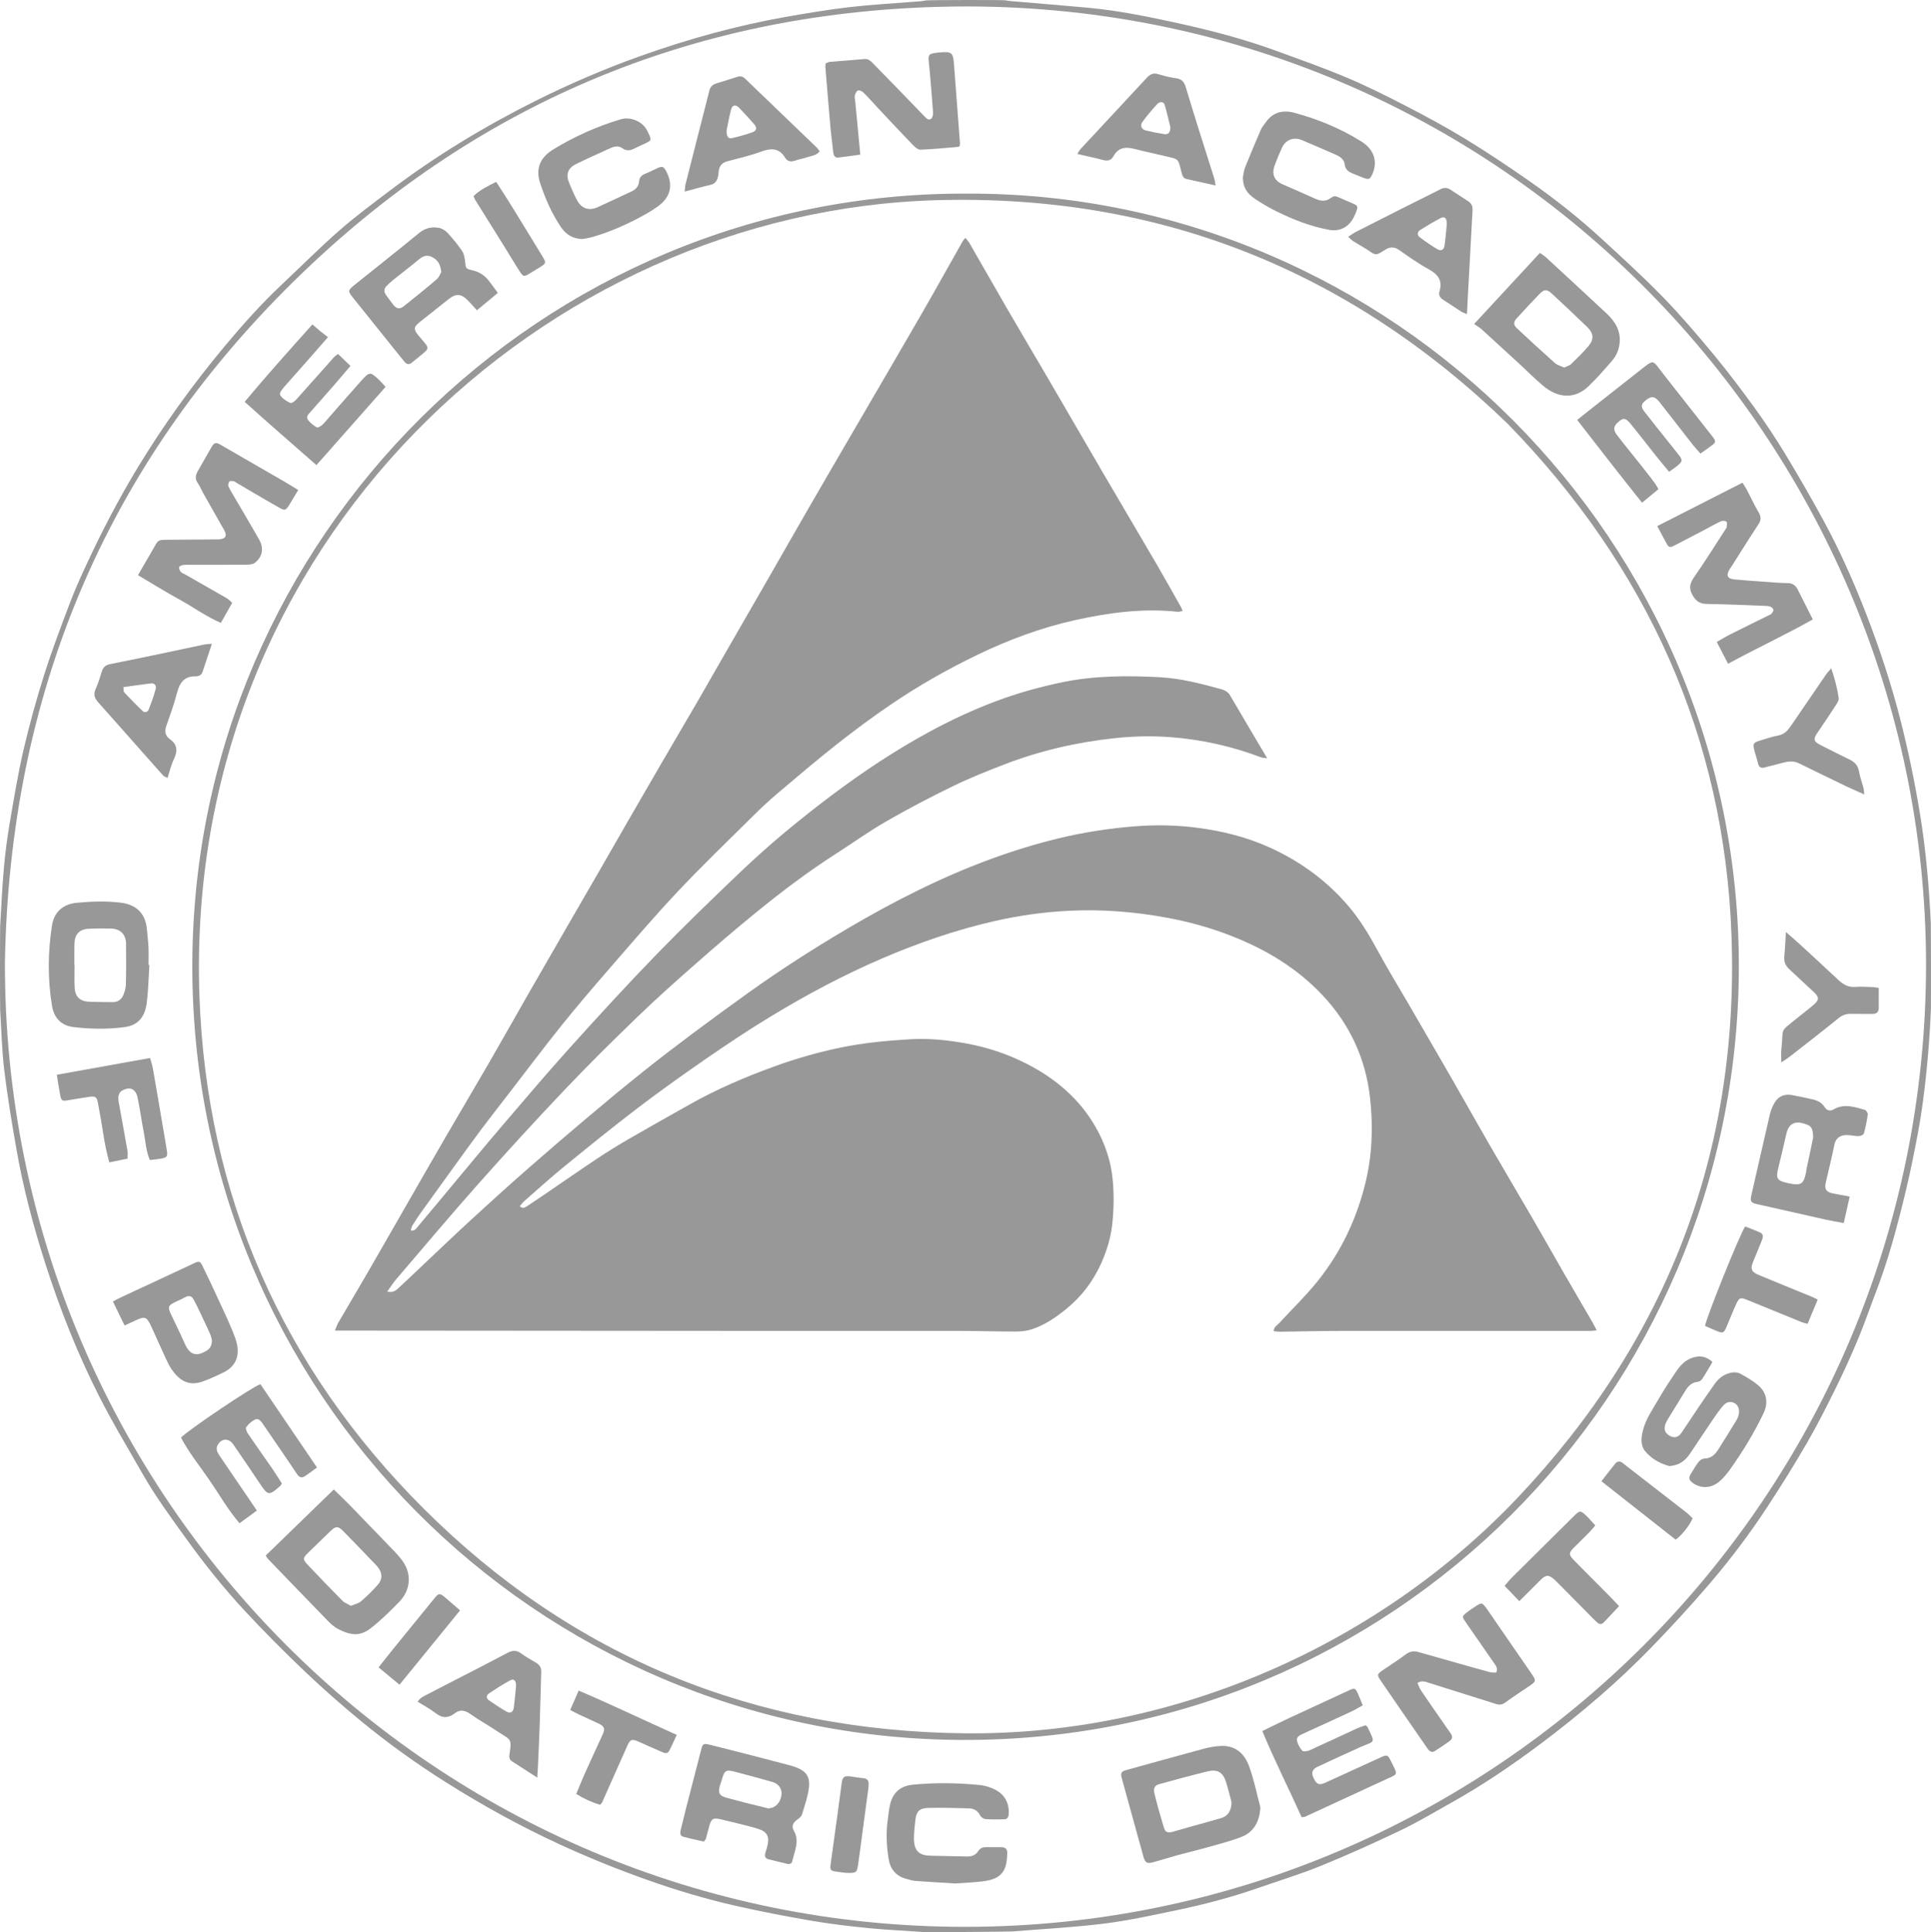 <?xml version="1.0" encoding="utf-8"?>
<!-- Generator: Adobe Illustrator 16.0.4, SVG Export Plug-In . SVG Version: 6.00 Build 0)  -->
<!DOCTYPE svg PUBLIC "-//W3C//DTD SVG 1.1//EN" "http://www.w3.org/Graphics/SVG/1.1/DTD/svg11.dtd">
<svg version="1.1" id="Layer_1" xmlns="http://www.w3.org/2000/svg" xmlns:xlink="http://www.w3.org/1999/xlink" x="0px" y="0px"
	 width="2391.932px" height="2393.122px" viewBox="0 0 2391.932 2393.122" enable-background="new 0 0 2391.932 2393.122"
	 xml:space="preserve">
<g fill="#989898">
	<path fill-rule="evenodd" clip-rule="evenodd" d="M2391.88,1248.695c-1.627,39.966-5.043,79.8-10.43,119.404
		c-3.271,24.057-8.008,47.945-12.896,71.742c-4.486,21.832-9.706,43.531-15.236,65.127c-8.263,32.26-17.637,64.201-29.576,95.339
		c-7.383,19.256-14.068,38.796-22.007,57.816c-8.458,20.263-17.524,40.311-27.233,60.002
		c-11.481,23.281-23.178,46.521-36.165,68.978c-15.491,26.788-31.954,53.053-48.896,78.953
		c-21.885,33.458-45.994,65.397-71.984,95.737c-23.163,27.04-47.298,53.315-72.111,78.852c-20.4,20.994-41.787,41.148-63.906,60.324
		c-23.869,20.692-48.568,40.523-73.86,59.454c-35.467,26.546-72.2,51.334-110.95,72.954c-20.346,11.352-40.371,23.417-61.359,33.446
		c-32.423,15.491-65.207,30.348-98.483,43.888c-26.168,10.649-53.309,18.91-80.021,28.22
		c-32.417,11.297-65.598,19.903-99.142,26.938c-29.967,6.285-59.991,12.896-90.325,16.668c-37.637,4.678-75.619,6.582-113.453,9.68
		c-4.23,0.347-105.728,1.035-107.756,0.884c-23.227-1.738-46.526-2.682-69.694-4.966c-23.83-2.35-47.671-5.16-71.264-9.191
		c-31.158-5.323-62.23-11.361-93.063-18.317c-37.35-8.427-74.04-19.394-110.151-32.199c-37.051-13.137-73.435-27.844-109.166-44.312
		c-48.461-22.336-95.025-48.064-140.102-76.486c-36.914-23.275-72.372-48.737-106.054-76.469
		c-23.596-19.427-46.609-39.664-68.746-60.734c-25.537-24.309-50.484-49.318-74.476-75.148
		c-26.508-28.539-50.825-59.015-73.567-90.69c-18.233-25.396-36.833-50.562-52.362-77.761
		c-18.475-32.355-37.806-64.295-54.649-97.489c-26.839-52.894-48.57-107.992-66.71-164.535
		c-15.18-47.312-27.754-95.234-36.216-144.174c-5.499-31.798-10.804-63.671-14.65-95.696c-2.935-24.428-3.468-49.145-5.006-73.737
		c-0.295-4.724-0.267-99.86-0.01-104.248c1.398-23.929,2.476-47.891,4.592-71.759c1.645-18.551,4.055-37.085,7.184-55.446
		c5.197-30.495,10.216-61.084,17.216-91.189c7.304-31.417,15.965-62.593,25.688-93.351c9.418-29.798,20.64-59.044,31.664-88.31
		c5.743-15.246,12.435-30.163,19.279-44.96c19.573-42.314,40.965-83.694,65.194-123.554c31.862-52.417,67.658-102.018,106.93-149.14
		c22.181-26.615,45.207-52.416,70.442-76.197c23.97-22.588,47.261-45.944,72.009-67.641c19.987-17.522,41.472-33.378,62.689-49.446
		c56.688-42.927,117.284-79.57,180.868-111.314c41.728-20.831,84.511-39.211,128.437-54.92
		c59.362-21.229,119.931-38.035,182.034-48.995c25.885-4.568,51.862-8.864,77.957-11.902c26.756-3.114,53.708-4.523,80.572-6.717
		c4.646-0.38,9.374-0.528,13.877-1.584c2.583-0.606,95.95-0.722,98.613-0.145c4.852,1.052,9.898,1.238,14.875,1.668
		c28.846,2.489,57.705,4.822,86.539,7.438c38.871,3.529,77.028,11.458,115.043,19.851c39.992,8.829,79.606,19.286,118.138,33.342
		c29.386,10.722,58.93,21.139,87.748,33.25c24.81,10.424,48.985,22.486,72.905,34.86c25.107,12.987,50.075,26.39,74.192,41.104
		c26.947,16.442,53.242,34.032,79.146,52.089c31.689,22.089,61.995,46.077,90.44,72.245c25.709,23.65,51.6,47.195,75.923,72.231
		c21.993,22.638,42.539,46.765,62.678,71.099c17.814,21.523,34.676,43.888,51.048,66.538c13.245,18.322,25.767,37.241,37.479,56.58
		c16.199,26.752,31.846,53.869,46.807,81.331c20.384,37.42,37.707,76.351,53.126,116.044
		c17.004,43.776,31.621,88.354,43.144,133.964c9.716,38.462,17.667,77.203,24,116.365c7.139,44.137,10.874,88.529,13.049,133.117
		C2391.901,1147.043,2391.998,1245.793,2391.88,1248.695z M2385.81,1194.834c-0.402-650.6-535.53-1203.783-1220.291-1186.44
		C854.719,16.266,585.56,130.508,363.882,348.419C128.878,579.43,11.942,862.839,6.101,1192.191
		C4.939,1854.312,540.666,2387.074,1196.312,2386.5C1850.031,2385.927,2385.231,1854.863,2385.81,1194.834z"/>
	<path fill-rule="evenodd" clip-rule="evenodd" d="M1198.573,239.802c525.476-1.44,958.106,429.796,955.324,961.897
		c-2.748,525.955-428.793,955.95-963.36,953.308c-527.061-2.604-955.2-430.598-952.298-963.457
		C241.105,665.394,670.588,237.197,1198.573,239.802z M1196.191,2146.811c263.052,2.436,514.163-112.823,683.801-291.899
		c184.401-194.661,274.166-427.014,264.88-694.681c-8.58-247.336-105.065-458.578-277.445-635.556
		c-197.163-190.653-432.461-284.455-707.038-276.737c-485.945,13.658-933.038,424.867-913.341,985.726
		c8.673,246.986,102.675,460.053,277.292,634.413C709.177,2052.639,934.826,2144.274,1196.191,2146.811z"/>
	<path fill-rule="evenodd" clip-rule="evenodd" d="M287.591,746.653c-4.702,8.349-9.046,16.062-13.986,24.833
		c-18.57-7.979-34.365-19.702-51.432-29.017c-17.111-9.338-33.665-19.7-51.256-30.08c7.983-13.779,15.435-26.599,22.84-39.446
		c2.384-4.135,6.217-4.334,10.378-4.354c20.642-0.098,41.284-0.331,61.927-0.513c1.665-0.015,3.336,0.099,4.994-0.013
		c8.563-0.573,10.676-4.335,6.519-11.684c-8.51-15.042-17.095-30.042-25.583-45.096c-2.448-4.339-4.254-9.103-7.109-13.136
		c-3.738-5.281-2.526-10.001,0.25-14.891c5.58-9.826,11.142-19.663,16.835-29.423c3.407-5.841,5.539-6.265,11.141-3.025
		c26.5,15.323,53.037,30.583,79.531,45.916c5.408,3.13,10.691,6.481,16.718,10.149c-4.078,6.821-7.633,13.131-11.544,19.211
		c-3.844,5.976-5.195,6.42-11.299,3.032c-11.06-6.138-21.938-12.604-32.867-18.978c-7.186-4.192-14.326-8.463-21.485-12.697
		c-0.859-0.508-1.688-1.365-2.586-1.444c-1.868-0.165-4.719-0.633-5.445,0.327c-1.16,1.531-1.866,4.577-1.098,6.188
		c2.712,5.688,6.104,11.054,9.288,16.514c9.556,16.385,19.283,32.671,28.654,49.161c6.12,10.771,4.25,21.481-5.334,28.895
		c-2.542,1.966-6.83,2.279-10.325,2.309c-22.644,0.197-45.289,0.096-67.934,0.118c-3.661,0.003-7.36-0.15-10.966,0.332
		c-1.729,0.232-4.562,1.691-4.636,2.751c-0.135,1.938,0.973,4.406,2.374,5.884c1.517,1.601,3.98,2.287,5.996,3.435
		c17.046,9.71,34.107,19.395,51.094,29.208C283.2,742.249,284.729,744.121,287.591,746.653z"/>
	<path fill-rule="evenodd" clip-rule="evenodd" d="M2052.86,651.591c35.914-18.289,70.22-35.758,105.549-53.75
		c2.111,3.404,3.95,6,5.414,8.792c4.943,9.428,9.396,19.133,14.751,28.316c3.128,5.365,2.95,9.402-0.464,14.573
		c-11.551,17.5-22.618,35.319-33.879,53.011c-0.535,0.841-1.217,1.594-1.725,2.451c-4.667,7.882-2.871,11.829,6.154,12.695
		c11.268,1.081,22.567,1.851,33.859,2.647c10.631,0.75,21.268,1.766,31.91,1.876c6.328,0.066,9.902,2.967,12.488,8.099
		c5.976,11.857,11.954,23.714,18.598,36.89c-34.166,19.293-69.614,35.616-104.944,54.915c-4.796-9.244-9.151-17.636-14.023-27.023
		c6.021-3.386,11.314-6.64,16.845-9.424c15.756-7.934,31.609-15.673,47.42-23.501c1.188-0.587,2.653-1.009,3.418-1.965
		c1.176-1.47,2.722-3.462,2.497-4.996c-0.218-1.484-2.264-3.204-3.892-3.851c-2.09-0.831-4.557-0.864-6.872-0.95
		c-23.962-0.886-47.921-2.006-71.892-2.397c-8.307-0.136-12.899-3.054-17.25-10.394c-5.413-9.131-3.58-15.285,2.021-23.299
		c13.521-19.349,25.969-39.445,38.852-59.24c0.363-0.559,1.025-1.094,1.059-1.667c0.141-2.474,1.08-5.902-0.148-7.179
		c-1.26-1.311-5.116-1.416-7.116-0.49c-7.22,3.345-14.111,7.391-21.171,11.087c-12.095,6.333-24.227,12.592-36.331,18.904
		c-3.118,1.625-6.4,3.122-8.67-0.879C2061.266,667.695,2057.536,660.365,2052.86,651.591z"/>
	<path fill-rule="evenodd" clip-rule="evenodd" d="M1826.051,401.239c28.454-30.752,54.758-59.179,81.444-88.02
		c3.116,2.252,5.377,3.561,7.25,5.288c25.176,23.213,50.394,46.384,75.392,69.79c10.844,10.153,18.059,21.885,15.931,37.917
		c-1.064,8.015-4.206,14.795-9.161,20.562c-9.31,10.835-18.836,21.561-29.081,31.5c-16.461,15.967-37.382,15.642-56.596-0.669
		c-10.389-8.818-20.018-18.532-30.051-27.774c-15.174-13.976-30.363-27.934-45.642-41.795
		C1833.09,405.817,1830.147,404.146,1826.051,401.239z M1937.548,455.215c3.189-1.514,6.37-2.192,8.352-4.11
		c7.607-7.364,15.326-14.717,22.057-22.856c6.714-8.12,6.019-15.521-1.698-23.041c-14.528-14.157-29.367-27.999-44.259-41.775
		c-5.708-5.282-9.156-5.283-14.594,0.267c-9.773,9.973-19.255,20.241-28.641,30.585c-4.153,4.578-4.189,8.117,0.17,12.2
		c15.527,14.544,31.162,28.982,47.078,43.099C1929.049,452.276,1933.545,453.322,1937.548,455.215z"/>
	<path fill-rule="evenodd" clip-rule="evenodd" d="M329.122,1926.652c27.883-27.064,55.655-54.021,84.318-81.841
		c6.9,6.724,13.151,12.549,19.103,18.666c18.556,19.065,37.024,38.219,55.465,57.396c3.219,3.35,6.309,6.854,9.176,10.509
		c13.432,17.123,11.806,37.662-2.615,52.544c-11.089,11.443-22.535,22.75-35.058,32.535c-12.744,9.959-24.085,9.886-41.031,0.983
		c-4.61-2.422-8.718-6.158-12.397-9.935c-24.834-25.479-49.496-51.126-74.183-76.747
		C331.017,1929.848,330.444,1928.634,329.122,1926.652z M434.702,1988.953c4.761-2.065,9.345-2.961,12.422-5.609
		c7.295-6.277,14.247-13.055,20.638-20.251c6.371-7.172,6.01-15.246-0.135-22.607c-2.765-3.314-5.911-6.312-8.914-9.425
		c-11.314-11.729-22.522-23.562-34.007-35.121c-5.953-5.991-8.973-5.768-15.094,0.131c-9.344,9.006-18.681,18.019-27.945,27.105
		c-6.603,6.476-6.816,8.263-0.709,14.714c14.167,14.962,28.413,29.854,42.932,44.472
		C426.741,1985.231,430.967,1986.734,434.702,1988.953z"/>
	<path fill-rule="evenodd" clip-rule="evenodd" d="M1561.178,2240.061c-1.303,15.984-7.866,28.857-22.943,34.853
		c-13.22,5.257-27.167,8.744-40.899,12.636c-12.762,3.619-25.697,6.621-38.496,10.117c-10.262,2.805-20.383,6.125-30.658,8.877
		c-7.611,2.039-9.766,0.461-11.979-7.559c-8.848-32.046-17.706-64.089-26.545-96.137c-1.946-7.057-0.925-8.77,6.068-10.697
		c32.046-8.836,64.054-17.814,96.158-26.434c6.685-1.795,13.692-2.947,20.601-3.238c16.27-0.684,28.316,7.666,34.703,24.926
		c5.967,16.123,9.309,33.218,13.768,49.896C1561.208,2238.246,1561.122,2239.283,1561.178,2240.061z M1525.507,2232.014
		c-1.774-6.53-4.002-15.916-6.898-25.09c-3.757-11.896-10.59-15.956-22.852-12.957c-20.044,4.903-39.957,10.355-59.867,15.785
		c-5.516,1.506-7.505,5.01-5.833,11.808c3.413,13.888,7.262,27.683,11.433,41.362c2.011,6.594,4.644,7.602,11.429,5.777
		c7.706-2.072,15.335-4.434,23.019-6.596c12.171-3.424,24.414-6.607,36.523-10.24
		C1520.821,2249.355,1525.394,2243.033,1525.507,2232.014z"/>
	<path fill-rule="evenodd" clip-rule="evenodd" d="M1853.34,2071.65c2.482-5.642-0.421-8.651-2.682-11.9
		c-11.597-16.672-23.186-33.35-34.726-50.061c-5.287-7.655-5.247-7.79,2.18-13.398c2.922-2.206,5.907-4.343,8.984-6.325
		c8.306-5.351,8.799-5.348,14.412,2.369c4.896,6.73,9.45,13.708,14.176,20.562c13.784,19.99,27.596,39.96,41.361,59.962
		c6.097,8.858,5.857,9.671-2.979,15.604c-9.942,6.675-19.948,13.272-29.634,20.307c-3.693,2.684-7.044,3.058-11.158,1.751
		c-27.605-8.755-55.233-17.438-82.868-26.097c-4.355-1.365-8.736-3.573-14.58,0.008c1.388,3.045,2.403,6.416,4.284,9.204
		c8.561,12.694,17.364,25.225,26.084,37.811c3.594,5.187,7.126,10.418,10.821,15.531c2.702,3.74,2.074,6.972-1.442,9.49
		c-5.936,4.253-11.959,8.402-18.147,12.276c-4.022,2.518-6.918,0.143-9.2-3.156c-11.168-16.146-22.33-32.296-33.476-48.457
		c-7.939-11.514-15.901-23.012-23.755-34.582c-5.747-8.467-5.563-8.901,3.035-14.713c9.103-6.151,18.356-12.108,27.145-18.685
		c5.04-3.771,9.958-4.718,15.851-3.013c16.29,4.713,32.626,9.27,48.948,13.871c13.096,3.692,26.174,7.449,39.317,10.969
		C1847.954,2071.691,1850.87,2071.467,1853.34,2071.65z"/>
	<path fill-rule="evenodd" clip-rule="evenodd" d="M185.023,1195.204c-1.006,15.604-1.259,31.302-3.212,46.785
		c-2.375,18.832-11.826,28.126-27.832,30.196c-20.913,2.708-41.76,2.409-62.701-0.049c-16.857-1.978-24.664-12.831-26.898-26.512
		c-5.407-33.107-5.153-66.373,0.041-99.487c2.598-16.564,13.719-26.398,30.567-27.968c18.25-1.699,36.566-2.401,54.817-0.118
		c16.413,2.054,30.382,10.935,32.211,33.256c0.598,7.296,1.584,14.57,1.917,21.877c0.333,7.31,0.073,14.647,0.073,21.973
		C184.346,1195.173,184.684,1195.188,185.023,1195.204z M92.129,1195.433c0.08-0.001,0.16-0.001,0.239-0.001
		c0,9.312-0.366,18.641,0.095,27.929c0.55,11.084,6.666,16.907,17.763,17.359c9.626,0.393,19.271,0.329,28.907,0.496
		c5.896,0.102,10.632-2.554,13.055-7.575c2.099-4.347,3.592-9.414,3.725-14.207c0.47-16.947,0.414-33.916,0.215-50.872
		c-0.129-11.027-6.997-18.064-17.977-18.444c-9.297-0.322-18.631-0.257-27.925,0.157c-11.997,0.534-17.846,6.909-18.067,19.219
		C92.004,1178.138,92.129,1186.786,92.129,1195.433z"/>
	<path fill-rule="evenodd" clip-rule="evenodd" d="M1065.647,191.502c-10.062,1.373-18.522,2.701-27.025,3.619
		c-4.777,0.517-6.1-2.72-6.52-6.899c-1.03-10.261-2.522-20.479-3.438-30.749c-2.213-24.847-4.213-49.712-6.26-74.574
		c-0.105-1.282,0.167-2.595,0.299-4.378c1.866-0.673,3.61-1.732,5.433-1.89c14.248-1.239,28.521-2.182,42.762-3.499
		c4.262-0.394,6.9,1.727,9.508,4.389c9.548,9.749,19.121,19.473,28.627,29.261c12.044,12.401,24.031,24.858,36.047,37.287
		c2.344,2.424,5.112,5.534,8.39,2.947c1.763-1.392,2.451-5.192,2.277-7.816c-1.072-16.244-2.506-32.465-3.869-48.688
		c-0.418-4.972-1.073-9.923-1.481-14.896c-0.625-7.612,0.227-8.723,7.508-9.961c2.292-0.391,4.622-0.586,6.942-0.785
		c13.858-1.188,15.787,0.5,16.801,14.013c2.465,32.828,5.015,65.649,7.485,98.476c0.096,1.265-0.287,2.565-0.388,3.369
		c-0.631,0.676-0.838,1.104-1.078,1.124c-15.842,1.309-31.673,2.971-47.543,3.537c-3.18,0.114-7.041-3.446-9.685-6.184
		c-14.559-15.084-28.854-30.423-43.204-45.708c-5.918-6.304-11.592-12.849-17.726-18.932c-1.613-1.6-4.974-3.097-6.723-2.451
		c-1.853,0.686-3.373,3.842-3.877,6.172c-0.536,2.472,0.275,5.241,0.525,7.878C1061.443,147.3,1063.455,168.44,1065.647,191.502z"/>
	<path fill-rule="evenodd" clip-rule="evenodd" d="M616.648,362.796c-9.064,7.521-17.153,14.233-25.897,21.488
		c-4.217-4.614-7.63-8.601-11.312-12.322c-8.182-8.268-14.546-8.687-23.538-1.613c-12.036,9.468-24.032,18.989-35.997,28.548
		c-7.572,6.051-7.851,8.757-1.751,16.371c2.706,3.376,5.724,6.506,8.373,9.925c4.06,5.239,4.094,6.789-0.541,10.913
		c-5.213,4.638-10.814,8.84-16.206,13.281c-3.39,2.792-6.223,1.585-8.638-1.267c-3.871-4.57-7.598-9.262-11.348-13.932
		c-17.499-21.794-34.986-43.598-52.478-65.397c-6.642-8.278-6.502-9.212,1.794-15.855c26.763-21.433,53.622-42.75,80.171-64.446
		c7.359-6.014,15.473-7.883,24.229-6.331c3.899,0.691,8.095,3.293,10.829,6.253c6.535,7.076,12.751,14.563,18.137,22.532
		c2.426,3.587,3.104,8.66,3.622,13.168c0.974,8.472,0.819,8.787,8.87,10.598c8.479,1.907,15.352,6.267,20.63,13.1
		C609.021,352.239,612.251,356.817,616.648,362.796z M546.581,337.112c-0.78-9.958-4.653-15.326-11.39-18.762
		c-6.212-3.167-11.197-1.294-16.314,2.984c-10.417,8.706-21.272,16.887-31.871,25.379c-2.84,2.276-5.503,4.798-8.074,7.379
		c-3.62,3.633-3.613,7.544-0.537,11.595c3.004,3.955,5.798,8.073,8.896,11.95c3.946,4.938,7.946,5.599,12.875,1.665
		c13.737-10.966,27.451-21.976,40.803-33.401C543.943,343.355,545.397,339.037,546.581,337.112z"/>
	<path fill-rule="evenodd" clip-rule="evenodd" d="M871.939,2280.892c-8.314-1.919-17.039-3.675-25.603-6.019
		c-4.072-1.113-4.039-4.771-3.174-8.284c2.146-8.729,4.218-17.477,6.453-26.183c6.292-24.502,12.685-48.979,18.959-73.484
		c1.801-7.035,2.637-7.921,10.635-5.951c21.964,5.412,43.849,11.14,65.757,16.774c10.639,2.737,21.265,5.529,31.886,8.336
		c2.574,0.68,5.142,1.418,7.65,2.303c13.831,4.88,19.238,11.683,17.422,26.212c-1.385,11.098-5.222,21.935-8.532,32.715
		c-0.781,2.543-3.522,4.843-5.899,6.465c-5.239,3.579-7.261,8.199-4.146,13.677c7.453,13.108,0.713,25.245-1.952,37.666
		c-0.68,3.172-3.157,4.063-6.195,3.339c-7.753-1.85-15.531-3.609-23.237-5.641c-3.875-1.021-5.208-3.663-3.966-7.674
		c1.279-4.128,2.577-8.299,3.275-12.548c1.327-8.086-1.765-13.613-9.531-16.49c-5.915-2.191-12.084-3.741-18.21-5.302
		c-10.302-2.627-20.652-5.066-30.994-7.529c-9.263-2.206-11.539-0.741-14.065,8.846c-1.355,5.144-2.687,10.294-4.149,15.408
		C874.072,2278.41,873.222,2279.121,871.939,2280.892z M951.894,2239.85c1.463-0.281,2.784-0.453,4.059-0.795
		c6.829-1.831,11.936-9.262,12.19-17.67c0.184-6.096-3.814-12.091-10.646-14.092c-15.332-4.491-30.804-8.506-46.237-12.643
		c-12.27-3.287-13.8-2.309-17.372,10.424c-0.718,2.559-1.787,5.024-2.445,7.598c-2.094,8.173-0.044,11.617,8.292,13.885
		c8.354,2.274,16.727,4.48,25.118,6.613C933.877,2235.466,942.933,2237.643,951.894,2239.85z"/>
	<path fill-rule="evenodd" clip-rule="evenodd" d="M2291.222,1482.061c-2.62,11.658-4.854,21.594-7.367,32.772
		c-7.762-1.47-15.135-2.659-22.414-4.28c-28.221-6.288-56.4-12.766-84.621-19.056c-8.176-1.823-9.186-3.449-7.308-11.608
		c7.68-33.36,15.141-66.771,22.931-100.104c1.109-4.744,3.096-9.449,5.529-13.683c4.849-8.435,12.502-11.598,22.054-9.749
		c8.158,1.577,16.292,3.286,24.405,5.084c6.31,1.397,12.017,3.839,15.652,9.699c2.766,4.459,7.024,5.371,11.244,2.903
		c13.047-7.633,25.847-2.868,38.589,0.518c1.701,0.451,3.924,4.018,3.677,5.839c-1.067,7.875-2.662,15.723-4.8,23.373
		c-0.455,1.629-3.957,3.327-6.094,3.377c-4.611,0.108-9.238-1.077-13.878-1.292c-9.093-0.423-14.882,3.461-16.612,12.119
		c-3.188,15.953-7.302,31.72-10.808,47.613c-1.611,7.305,1.166,10.979,8.908,12.526
		C2276.755,1479.401,2283.226,1480.558,2291.222,1482.061z M2245.995,1408.541c-0.318-7.087-1.014-12.699-6.019-14.909
		c-10.858-4.797-22.842-6.268-26.882,9.357c-0.665,2.576-1.219,5.183-1.829,7.774c-2.746,11.653-5.312,23.354-8.286,34.947
		c-3.595,14.009-2.033,16.724,12.327,19.773c15.969,3.391,19.045,1.325,22.097-14.854c0.186-0.979,0.164-1.998,0.371-2.972
		c1.582-7.474,3.221-14.936,4.796-22.411C2243.87,1419.074,2245.106,1412.888,2245.995,1408.541z"/>
	<path fill-rule="evenodd" clip-rule="evenodd" d="M2121.23,1686.908c-4.449,7.469-8.339,14.403-12.694,21.033
		c-1.136,1.728-3.645,3.394-5.65,3.562c-7.632,0.64-11.843,5.518-15.451,11.331c-7.021,11.309-13.992,22.649-20.916,34.018
		c-1.379,2.268-2.739,4.621-3.608,7.108c-2.246,6.436-0.336,11.247,5.365,14.369c5.724,3.134,10.539,2.113,14.613-3.801
		c7.36-10.685,14.347-21.625,21.624-32.368c6.345-9.367,12.855-18.622,19.331-27.9c3.892-5.578,8.744-10.027,15.186-12.538
		c5.828-2.271,11.956-3.029,17.441,0.04c7.517,4.207,15.131,8.609,21.628,14.183c10.542,9.043,12.449,21.771,6.375,34.48
		c-11.947,25.003-26.387,48.536-42.526,71.019c-3.472,4.834-7.511,9.434-11.99,13.336c-10.388,9.051-23.898,9.172-33.854,1.366
		c-4.016-3.146-4.444-6.264-1.903-10.278c3.206-5.067,6.112-10.366,9.759-15.095c1.607-2.084,4.696-4.191,7.156-4.244
		c8.484-0.18,13.407-4.957,17.469-11.495c7.553-12.156,15.258-24.218,22.67-36.458c1.496-2.472,2.449-5.502,2.811-8.381
		c0.74-5.895-1.745-10.545-6.064-12.647c-4.375-2.13-9.342-1.32-13.472,3.412c-4.577,5.247-8.582,11.027-12.511,16.798
		c-9.551,14.029-18.873,28.213-28.363,42.284c-5.193,7.7-11.701,13.669-21.346,15.139c-1.639,0.249-3.434,0.91-4.921,0.509
		c-11.515-3.111-21.789-9.115-29.298-18.001c-6.338-7.502-5.272-17.361-2.79-26.794c3.637-13.813,11.851-25.28,18.773-37.351
		c7.111-12.398,15.025-24.368,23.112-36.165c5.745-8.382,13.171-15.023,23.752-16.908
		C2108.264,1679.166,2114.675,1680.911,2121.23,1686.908z"/>
	<path fill-rule="evenodd" clip-rule="evenodd" d="M1539.516,220.085c0.873-4.211,1.152-8.66,2.724-12.591
		c6.294-15.744,12.877-31.375,19.625-46.93c1.43-3.295,3.957-6.125,6.062-9.11c8.873-12.585,21.207-15.572,35.322-11.78
		c29.406,7.901,57.341,19.465,83.201,35.643c15.62,9.772,20.438,24.944,13.503,40.349c-2.848,6.327-4.269,7.053-10.711,4.719
		c-4.693-1.7-9.231-3.82-13.886-5.632c-5.277-2.055-8.954-4.919-9.713-11.312c-0.729-6.143-5.75-9.527-11.097-11.867
		c-14.027-6.141-28.087-12.213-42.196-18.162c-9.694-4.087-19.804-0.269-24.274,9.354c-3.361,7.233-6.422,14.632-9.158,22.123
		c-4.007,10.963-0.508,18.85,10.026,23.5c13.395,5.912,26.896,11.59,40.191,17.719c6.957,3.206,13.396,3.754,19.662-1.185
		c2.611-2.058,5.178-2.4,8.315-0.953c6.344,2.927,12.889,5.419,19.252,8.307c5.4,2.45,5.909,3.828,3.834,9.311
		c-1.059,2.797-2.267,5.562-3.67,8.202c-6.125,11.514-17.021,17.271-29.914,14.928c-23.107-4.2-44.812-12.737-65.757-23.101
		c-9.215-4.559-18.156-9.837-26.68-15.589C1543.602,238.888,1539.884,231.225,1539.516,220.085z"/>
	<path fill-rule="evenodd" clip-rule="evenodd" d="M721.68,296.02c-11.873-0.056-20.573-5.428-26.975-14.924
		c-11.253-16.689-19.25-35.012-25.53-53.986c-5.536-16.725-1.778-31.156,16.437-42.232c26.331-16.011,54.107-28.436,83.6-37.202
		c10.582-3.145,24.37,1.672,30.689,11.239c1.824,2.76,3.3,5.796,4.588,8.853c2.27,5.39,1.782,6.455-3.806,9.166
		c-4.791,2.323-9.717,4.372-14.459,6.786c-5.309,2.703-10.076,3.861-15.585-0.295c-4.254-3.21-9.628-2.179-14.36-0.03
		c-14.243,6.466-28.547,12.818-42.59,19.697c-10.215,5.004-13.03,12.744-8.843,23.102c2.991,7.401,6.209,14.754,9.95,21.796
		c5.493,10.337,14.796,13.47,25.274,8.728c14.242-6.447,28.336-13.211,42.524-19.776c5.284-2.446,8.603-6.514,9.072-12.202
		c0.459-5.565,3.504-8.077,8.309-9.885c4.955-1.866,9.622-4.482,14.471-6.643c5.867-2.615,7.522-2.045,10.442,3.264
		c9.303,16.917,6.139,32.479-9.617,43.886c-7.251,5.25-15.083,9.798-23.006,13.997c-19.143,10.139-38.963,18.754-59.891,24.575
		C728.885,294.901,725.249,295.337,721.68,296.02z"/>
	<path fill-rule="evenodd" clip-rule="evenodd" d="M1183.552,2332.789c-16.23-1.004-32.857-1.91-49.459-3.149
		c-3.93-0.293-7.808-1.586-11.655-2.619c-12.702-3.409-19.696-12.13-21.711-24.724c-2.586-16.172-3.364-32.461-1.021-48.767
		c0.945-6.583,1.449-13.292,3.113-19.693c3.679-14.155,13.131-21.943,27.727-23.382c27.949-2.754,55.918-2.342,83.816,0.475
		c5.843,0.59,11.775,2.597,17.144,5.08c13.034,6.026,19.236,17.812,17.862,31.729c-0.368,3.731-2.213,5.529-5.658,5.579
		c-7.661,0.109-15.356,0.355-22.972-0.264c-2.401-0.195-5.594-2.464-6.687-4.651c-2.927-5.861-7.705-8.459-13.603-8.631
		c-16.959-0.492-33.946-0.996-50.896-0.555c-10.93,0.283-14.522,4.45-15.727,15.449c-0.833,7.604-1.751,15.26-1.689,22.887
		c0.12,14.695,6.238,20.562,20.649,20.854c14.967,0.305,29.935,0.559,44.9,0.939c5.731,0.146,10.75-1.49,13.838-6.378
		c2.487-3.938,5.756-5.184,10.028-5.15c6.332,0.052,12.663,0.003,18.995,0.018c4.97,0.013,7.345,2.564,7.151,7.49
		c-0.696,17.789-3.487,30.95-27.88,34.469C1207.991,2331.501,1195.965,2331.811,1183.552,2332.789z"/>
	<path fill-rule="evenodd" clip-rule="evenodd" d="M477.599,479.164c-28.762,32.546-56.719,64.179-85.64,96.905
		c-29.738-26.06-59.146-51.613-88.903-78.367c27.542-33.029,55.417-64.086,83.914-95.857c3.926,3.367,6.846,5.963,9.868,8.435
		c2.819,2.304,5.747,4.476,9.395,7.301c-7.541,8.634-13.787,15.83-20.083,22.981c-10.997,12.49-22.023,24.954-33.037,37.429
		c-0.661,0.749-1.414,1.438-1.965,2.261c-2.151,3.219-6.403,6.599-3.205,10.492c2.981,3.627,7.423,6.445,11.779,8.341
		c1.516,0.659,5.238-2.02,7.03-4.005c15.613-17.303,31.002-34.808,46.511-52.205c1.276-1.432,2.942-2.517,5.381-4.564
		c5.117,4.932,10.002,9.639,15.461,14.897c-7.505,8.797-14.294,16.885-21.226,24.849c-9.402,10.803-18.901,21.521-28.384,32.254
		c-2.47,2.794-5.74,6.035-3.134,9.562c2.831,3.83,6.895,7.014,11.025,9.46c1.251,0.741,4.917-1.448,6.756-3.098
		c3.203-2.873,5.858-6.356,8.718-9.608c13.192-15.005,26.253-30.128,39.601-44.992c10.482-11.672,11.112-11.569,22.708-0.509
		C472.541,473.385,474.634,475.938,477.599,479.164z"/>
	<path fill-rule="evenodd" clip-rule="evenodd" d="M1953.678,520.077c10.188-8.089,18.741-14.924,27.34-21.701
		c18.04-14.219,36.104-28.41,54.159-42.61c1.048-0.824,2.091-1.654,3.154-2.457c8.634-6.521,9.857-6.307,16.559,2.734
		c2.182,2.943,4.407,5.853,6.669,8.734c20.138,25.652,40.256,51.317,60.471,76.907c2.366,2.996,3.766,5.833,0.261,8.569
		c-4.915,3.838-10.105,7.324-15.926,11.496c-3.577-4.093-6.748-7.402-9.561-10.992c-13.742-17.542-27.304-35.226-41.107-52.717
		c-6.029-7.639-10.156-7.911-17.511-1.927c-5.442,4.427-5.882,7.732-1.347,13.565c7.969,10.25,16.084,20.387,24.157,30.556
		c6.209,7.82,12.552,15.538,18.644,23.449c4.644,6.032,4.499,7.652-1.071,12.486c-3.196,2.771-6.806,5.065-11.028,8.159
		c-5.778-7.001-11.1-13.266-16.221-19.69c-10.574-13.266-20.85-26.776-31.634-39.868c-5.895-7.156-8.687-7.382-14.032-3.064
		c-6.932,5.599-8.014,10.153-2.77,16.998c10.119,13.21,20.736,26.038,31.074,39.081c5.378,6.787,10.654,13.654,15.859,20.573
		c1.545,2.053,2.693,4.404,4.529,7.46c-6.675,5.512-12.973,10.714-20.348,16.805
		C2006.724,588.487,1980.551,554.747,1953.678,520.077z"/>
	<path fill-rule="evenodd" clip-rule="evenodd" d="M318.173,1870.897c-7.371,5.414-13.985,10.272-21.459,15.764
		c-14.685-17.142-25.234-36.014-37.409-53.642c-12-17.375-25.343-33.982-35.117-52.492c8.874-9.354,88.938-63.305,98.383-66.129
		c23.024,33.906,46.272,68.142,70.079,103.205c-5.67,4.086-10.339,7.715-15.279,10.928c-3.752,2.44-6.807,1.157-9.271-2.534
		c-7.574-11.346-15.276-22.606-22.961-33.877c-6.545-9.602-13.148-19.164-19.697-28.763c-2.357-3.454-5.356-7.217-9.634-5.12
		c-4.216,2.066-8.058,5.627-10.887,9.411c-1.044,1.396,0.625,5.738,2.155,7.989c9.913,14.579,20.196,28.905,30.212,43.415
		c4.133,5.986,7.907,12.222,11.845,18.344c-0.709,1.15-1.055,2.15-1.745,2.764c-14.379,12.802-15.366,12.565-25.927-3.313
		c-10.684-16.063-21.583-31.985-32.524-47.875c-5.663-8.225-14.87-7.726-19.59,1.177c-1.077,2.029-1.201,5.319-0.337,7.453
		c1.472,3.636,3.979,6.878,6.215,10.175C289.225,1828.406,303.271,1849.006,318.173,1870.897z"/>
	<path fill-rule="evenodd" clip-rule="evenodd" d="M1691.585,2136.818c1.359,1.232,2.037,1.58,2.305,2.127
		c10.483,21.422,8.716,17.062-8.131,24.627c-17.925,8.051-35.767,16.29-53.564,24.619c-7.032,3.291-8.232,7.514-4.766,14.627
		c3.597,7.383,6.646,8.591,14.337,5.104c22.443-10.173,44.85-20.43,67.231-30.738c9.35-4.306,9.84-4.226,14.329,4.807
		c1.482,2.98,3.062,5.921,4.391,8.97c2.41,5.534,2.065,6.75-3.287,9.341c-7.471,3.618-15.084,6.941-22.621,10.426
		c-28.396,13.125-56.782,26.272-85.192,39.366c-0.854,0.394-1.934,0.293-4.254,0.603c-15.873-35.268-33.522-70.024-48.728-106.678
		c11.665-5.672,22.022-10.881,32.525-15.778c25.038-11.68,50.149-23.202,75.222-34.809c6.138-2.841,7.512-2.567,10.149,3.116
		c2.213,4.771,4.039,9.723,6.448,15.601c-4.977,2.735-9.399,5.502-14.092,7.688c-19.916,9.272-39.9,18.397-59.887,27.518
		c-3.761,1.717-8.294,3.782-7.467,8.186c0.863,4.593,3.468,9.318,6.617,12.806c1.308,1.447,6.391,0.688,9.099-0.529
		c19.435-8.731,38.676-17.889,58.038-26.784C1684.098,2139.28,1688.16,2138.08,1691.585,2136.818z"/>
	<path fill-rule="evenodd" clip-rule="evenodd" d="M154.325,1641.709c-5.005-10.299-9.567-19.686-14.438-29.707
		c3.604-1.901,6.12-3.366,8.746-4.594c30.716-14.355,61.445-28.685,92.181-42.998c5.798-2.7,7.076-2.474,10.075,3.631
		c6.595,13.424,13.001,26.945,19.188,40.562c7.426,16.348,15.593,32.467,21.522,49.357c7.188,20.473,0.591,34.56-15.265,42.134
		c-8.666,4.139-17.386,8.377-26.478,11.366c-16.286,5.354-27.616-1.504-37.306-15.521c-2.82-4.079-4.984-8.661-7.08-13.183
		c-6.009-12.974-11.83-26.034-17.725-39.06c-0.137-0.304-0.293-0.599-0.435-0.899c-5.742-12.137-7.761-12.868-19.711-7.229
		C163.487,1637.508,159.347,1639.388,154.325,1641.709z M262.521,1659.62c-0.55-1.808-1.19-5.101-2.528-8.079
		c-4.076-9.08-8.384-18.057-12.675-27.038c-2.431-5.088-4.822-10.21-7.571-15.126c-2.249-4.021-5.513-5.394-10.011-2.881
		c-4.048,2.262-8.321,4.13-12.535,6.085c-8.932,4.145-9.663,6.262-5.345,15.357c5.689,11.984,11.558,23.892,16.923,36.02
		c6.267,14.167,14.37,16.919,27.386,8.785C260.497,1670.036,262.51,1666.127,262.521,1659.62z"/>
	<path fill-rule="evenodd" clip-rule="evenodd" d="M262.48,797.339c-4.292,12.917-7.879,23.915-11.619,34.862
		c-1.374,4.021-4.87,5.582-8.694,5.506c-14.464-0.284-19.815,8.473-23.051,20.996c-3.489,13.501-8.293,26.682-12.93,39.86
		c-2.393,6.799-1.884,12.562,4.147,16.846c9.689,6.882,9.892,14.967,4.987,25.024c-3.413,7.001-5.084,14.852-7.775,23.058
		c-2.586-1.327-4.339-1.711-5.303-2.795c-26.944-30.312-53.765-60.731-80.73-91.023c-4.429-4.975-6.023-9.722-3.051-16.257
		c3.15-6.928,5.366-14.311,7.599-21.615c1.642-5.374,4.735-8.123,10.38-9.238c24.768-4.891,49.467-10.132,74.18-15.301
		c13.989-2.927,27.948-6.002,41.941-8.908C255.057,797.834,257.657,797.812,262.48,797.339z M152.859,851.059
		c0.467,3.349,0.106,5.483,1.001,6.429c7.472,7.903,14.998,15.776,22.914,23.226c2.499,2.351,6.186,1.299,7.455-1.961
		c3.227-8.295,6.318-16.694,8.626-25.277c1.224-4.553-1.535-7.545-5.785-7.061C175.974,847.677,164.928,849.388,152.859,851.059z"/>
	<path fill-rule="evenodd" clip-rule="evenodd" d="M1669.98,293.236c3.809-2.406,6.641-4.515,9.739-6.102
		c18.055-9.249,36.153-18.411,54.272-27.533c16.945-8.531,33.945-16.957,50.896-25.476c3.949-1.984,7.762-1.799,11.395,0.535
		c7.562,4.861,15.011,9.896,22.578,14.747c4.124,2.645,5.449,6.309,5.183,11.064c-2.046,36.579-3.994,73.164-5.963,109.746
		c-0.317,5.89-0.582,11.783-0.925,18.77c-3.124-1.306-5.316-1.881-7.136-3.042c-7.291-4.655-14.375-9.636-21.719-14.203
		c-4.146-2.579-6.735-5.858-5.256-10.685c4.232-13.814-2.009-21.496-13.795-27.904c-12.526-6.81-24.262-15.156-35.958-23.38
		c-6.126-4.308-11.569-4.223-17.502-0.376c-1.954,1.267-4.007,2.379-5.964,3.64c-3.717,2.396-6.884,2.552-10.901-0.275
		c-7.316-5.146-15.268-9.385-22.857-14.156C1674.206,297.437,1672.712,295.679,1669.98,293.236z M1792.159,277.646
		c0.139-7.259-2.42-10.231-7.713-7.472c-8.518,4.44-16.823,9.334-24.948,14.465c-3.968,2.504-4.412,6.491-0.948,9.115
		c7.116,5.393,14.5,10.514,22.194,15.032c4.356,2.557,7.896,0.489,8.614-4.599C1790.564,295.66,1791.2,287.05,1792.159,277.646z"/>
	<path fill-rule="evenodd" clip-rule="evenodd" d="M1505.73,229.746c-13.134-2.933-24.442-5.45-35.746-7.983
		c-3.749-0.841-5.193-3.477-6.124-7.021c-5.225-19.914-2.177-16.914-24.056-22.196c-11.316-2.731-22.745-5.02-34.002-7.97
		c-11.005-2.884-20.407-2.404-26.566,8.979c-2.721,5.028-7.063,6.191-12.774,4.643c-10.2-2.765-20.576-4.875-32.007-7.521
		c1.823-2.759,2.779-4.751,4.216-6.298c27.207-29.28,54.549-58.437,81.646-87.818c4.323-4.687,8.376-6.681,14.828-4.602
		c7.256,2.338,14.813,3.993,22.364,5.088c7.302,1.06,9.776,5.781,11.604,11.886c4.965,16.584,10.069,33.127,15.244,49.647
		c6.565,20.958,13.277,41.871,19.853,62.826C1504.867,223.503,1505.021,225.757,1505.73,229.746z M1449.767,157.729
		c-2.192-8.825-4.293-18.528-7.115-28.017c-1.119-3.761-5.853-4.399-9.043-0.947c-6.51,7.043-12.771,14.387-18.416,22.131
		c-3.382,4.64-1.238,9.395,4.249,10.717c7.399,1.784,14.887,3.292,22.409,4.439C1447.272,166.879,1449.625,164.331,1449.767,157.729
		z"/>
	<path fill-rule="evenodd" clip-rule="evenodd" d="M665.521,2201.722c-11.992-7.736-21.729-13.984-31.428-20.292
		c-3.27-2.127-3.564-5.35-2.994-8.854c3.284-20.203,1.288-17.231-14.765-28.066c-11.014-7.432-22.767-13.795-33.571-21.503
		c-6.627-4.727-12.82-6.009-19.149-1.159c-8.32,6.377-15.687,6.513-24.087-0.072c-6.721-5.27-14.445-9.258-22.183-14.103
		c2.962-4.846,7.357-6.644,11.266-8.687c22.694-11.861,45.521-23.467,68.28-35.206c10.637-5.486,21.251-11.022,31.818-16.643
		c5.745-3.056,10.975-3.653,16.698,0.615c5.84,4.356,12.281,7.932,18.587,11.63c4.462,2.616,6.604,6.138,6.432,11.416
		c-0.718,21.956-1.163,43.922-1.902,65.877c-0.57,16.959-1.418,33.909-2.169,50.862
		C666.185,2191.408,665.905,2195.272,665.521,2201.722z M639.139,2089.291c0.743-6.867-2.211-10.671-6.808-8.255
		c-9.315,4.898-18.189,10.701-26.923,16.606c-3.276,2.215-3.211,5.929,0.271,8.311c7.087,4.849,14.219,9.686,21.68,13.917
		c4.833,2.741,8.364,0.673,9.109-4.952C637.596,2106.408,638.271,2097.836,639.139,2089.291z"/>
	<path fill-rule="evenodd" clip-rule="evenodd" d="M848.132,237.266c0.492-4.322,0.493-6.908,1.108-9.341
		c9.221-36.428,18.521-72.835,27.804-109.247c0.493-1.935,1.101-3.846,1.474-5.804c0.973-5.113,3.981-8.102,8.959-9.584
		c8.896-2.65,17.694-5.631,26.578-8.328c3.412-1.035,6.233-0.136,8.992,2.529c29.412,28.412,58.96,56.684,88.431,85.035
		c1.395,1.343,2.421,3.07,3.858,4.926c-4.267,5.351-10.59,5.568-15.994,7.471c-4.683,1.65-9.716,2.311-14.398,3.962
		c-5.078,1.79-9.488,1.27-12.277-3.348c-7.609-12.598-17.641-12.211-30.032-7.678c-13.391,4.9-27.394,8.18-41.232,11.773
		c-6.694,1.739-10.36,5.538-11.092,12.32c-0.215,1.983-0.32,3.991-0.708,5.942c-1.1,5.547-3.452,9.722-9.741,11.138
		C869.641,231.334,859.562,234.263,848.132,237.266z M900.062,161.415c-0.414,7.011,2.036,10.666,6.152,9.741
		c8.678-1.95,17.335-4.253,25.691-7.272c5.404-1.952,6.056-5.679,2.347-9.969c-6.039-6.985-12.282-13.811-18.733-20.417
		c-4.433-4.539-8.506-3.561-10.06,2.553C903.192,144.982,901.592,154.084,900.062,161.415z"/>
	<path fill-rule="evenodd" clip-rule="evenodd" d="M70.39,1331.147c38.746-6.967,76.542-13.763,115.468-20.763
		c1.311,4.72,2.781,8.702,3.5,12.817c4.41,25.225,8.649,50.479,12.945,75.724c1.503,8.833,3.155,17.644,4.458,26.507
		c0.994,6.756-0.058,8.182-6.806,9.481c-4.526,0.872-9.155,1.21-14.278,1.854c-4.775-10.791-5.256-22.199-7.372-33.179
		c-2.832-14.701-4.854-29.562-7.887-44.218c-2.295-11.094-10.121-14.205-19.876-8.15c-2.098,1.302-3.806,4.78-3.94,7.346
		c-0.221,4.234,0.856,8.566,1.614,12.816c3.211,18.016,6.573,36.005,9.703,54.035c0.492,2.838,0.068,5.835,0.068,9.606
		c-7.281,1.503-14.318,2.956-22.612,4.669c-3.174-11.518-5.419-22.397-7.14-33.457c-2.147-13.8-4.493-27.576-7.143-41.286
		c-1.206-6.24-3.377-7.453-10.09-6.506c-8.89,1.255-17.733,2.845-26.596,4.292c-7.577,1.238-8.462,0.789-9.972-6.987
		C72.929,1347.998,71.852,1340.163,70.39,1331.147z"/>
	<path fill-rule="evenodd" clip-rule="evenodd" d="M2309.275,983.947c-8.541-3.845-15.713-6.896-22.73-10.267
		c-19.459-9.352-38.895-18.756-58.251-28.317c-6.482-3.201-12.871-2.461-19.432-0.749c-7.717,2.014-15.465,3.912-23.172,5.965
		c-4.481,1.193-6.854-0.418-7.955-4.898c-1.429-5.802-3.434-11.461-4.864-17.263c-1.741-7.06-0.766-8.713,6.178-10.825
		c7.926-2.411,15.81-5.185,23.916-6.723c7.786-1.477,11.88-6.58,15.878-12.467c14.194-20.905,28.478-41.75,42.794-62.571
		c1.607-2.337,3.633-4.388,6.741-8.096c4.421,13.236,7.557,24.945,9.196,36.975c0.346,2.534-1.554,5.7-3.126,8.114
		c-7.618,11.701-15.417,23.286-23.271,34.831c-5.377,7.903-4.659,10.833,4.092,15.218c11.888,5.956,23.696,12.072,35.68,17.825
		c6.456,3.1,10.555,7.326,11.787,14.794c1.129,6.849,3.725,13.448,5.512,20.202C2308.795,977.771,2308.805,979.989,2309.275,983.947
		z"/>
	<path fill-rule="evenodd" clip-rule="evenodd" d="M2212.203,1154.402c7.117,6.236,12.609,10.859,17.89,15.713
		c15.684,14.419,31.354,28.858,46.885,43.442c6.066,5.697,12.482,9.517,21.326,8.797c6.939-0.565,13.979-0.026,20.967,0.211
		c2.834,0.097,5.652,0.694,7.942,0.994c0,9.082,0.033,17.014-0.013,24.944c-0.028,4.924-2.66,7.273-7.516,7.266
		c-8.992-0.014-17.988,0.12-26.976-0.091c-5.952-0.139-10.701,1.677-15.454,5.519c-19.922,16.107-40.182,31.798-60.37,47.574
		c-2.765,2.16-5.82,3.947-10.407,7.025c0-6.546-0.418-11.062,0.066-15.479c3.198-29.075-3.312-20.596,19.356-39.185
		c6.691-5.488,13.678-10.626,20.237-16.264c7.775-6.682,7.511-9.917-0.091-16.859c-10.077-9.204-19.967-18.614-29.971-27.898
		c-4.438-4.119-6.423-8.965-5.85-15.155C2211.1,1175.527,2211.478,1166.052,2212.203,1154.402z"/>
	<path fill-rule="evenodd" clip-rule="evenodd" d="M1881.964,1983.157c-6.655-6.952-12.07-12.609-18.19-19.003
		c3.314-3.797,5.903-7.149,8.882-10.111c25.75-25.61,51.565-51.154,77.371-76.705c6.65-6.585,7.792-6.704,14.678-0.204
		c3.812,3.599,7.164,7.686,11.332,12.214c-2.625,3.08-4.57,5.667-6.824,7.948c-6.55,6.635-13.26,13.113-19.839,19.72
		c-6.108,6.136-6.327,8.606-0.107,15.005c13.005,13.378,26.313,26.46,39.437,39.724c5.576,5.636,10.999,11.423,16.864,17.529
		c-6.756,7.194-12.787,13.728-18.957,20.127c-2.43,2.52-5.291,2.716-7.989,0.286c-2.227-2.005-4.357-4.12-6.468-6.249
		c-14.539-14.68-29.061-29.377-43.592-44.065c-0.938-0.946-1.875-1.898-2.874-2.778c-7.416-6.529-10.567-6.477-17.783,0.628
		C1899.637,1965.361,1891.49,1973.621,1881.964,1983.157z"/>
	<path fill-rule="evenodd" clip-rule="evenodd" d="M2251.596,1609.577c-4.353,10.473-8.267,19.894-12.503,30.085
		c-2.969-0.865-5.477-1.365-7.805-2.31c-22.206-9.017-44.359-18.165-66.577-27.152c-9.062-3.665-10.35-3.233-14.493,5.821
		c-4.151,9.071-7.715,18.41-11.655,27.579c-3.237,7.528-4.417,8.011-12.064,4.926c-4.917-1.983-9.722-4.24-14.39-6.293
		c0.307-7.477,42.672-112.871,49.591-123.17c6.086,2.421,12.579,4.661,18.754,7.577c4.288,2.025,3.466,5.913,1.976,9.559
		c-3.527,8.634-6.951,17.311-10.609,25.888c-3.974,9.315-2.687,13.136,6.824,17.091c21.826,9.077,43.736,17.95,65.602,26.936
		C2246.349,1606.979,2248.368,1608.049,2251.596,1609.577z"/>
	<path fill-rule="evenodd" clip-rule="evenodd" d="M706.312,2117.9c3.716-8.495,6.857-15.674,10.502-24.005
		c41.065,17.518,80.37,36.515,121.476,54.84c-3.573,7.597-6.269,13.944-9.511,20.001c-2.078,3.882-5.566,2.625-8.769,1.21
		c-9.433-4.169-18.93-8.194-28.297-12.505c-9.024-4.152-11.042-3.434-15.061,5.658c-10.219,23.112-20.511,46.191-30.819,69.265
		c-0.381,0.852-1.247,1.486-2.548,2.984c-9.886-2.905-19.352-7.212-29.485-13.394c3.685-8.857,7.018-17.419,10.776-25.788
		c7.223-16.087,14.713-32.053,22.037-48.094c3.168-6.939,2.075-9.919-5.135-13.364c-8.1-3.871-16.333-7.461-24.465-11.269
		C713.761,2121.92,710.627,2120.146,706.312,2117.9z"/>
	<path fill-rule="evenodd" clip-rule="evenodd" d="M2075.626,1906.947c-30.119-23.701-60.519-47.622-91.925-72.335
		c6.05-7.765,11.397-14.831,16.979-21.707c2.786-3.433,6.194-3.444,9.617-0.671c1.55,1.254,3.116,2.487,4.691,3.708
		c24.657,19.114,49.336,38.2,73.949,57.372c2.837,2.21,5.299,4.903,7.762,7.21
		C2092.85,1889.384,2083.013,1901.851,2075.626,1906.947z"/>
	<path fill-rule="evenodd" clip-rule="evenodd" d="M569.857,1994.565c-25.116,30.84-49.591,60.893-74.96,92.042
		c-9.045-7.479-17.111-14.146-25.957-21.46c6.146-7.765,11.791-15.044,17.593-22.196c17.409-21.454,34.874-42.863,52.332-64.277
		c4.284-5.254,6.13-5.475,11.436-1.013C556.597,1982.955,562.756,1988.413,569.857,1994.565z"/>
	<path fill-rule="evenodd" clip-rule="evenodd" d="M586.578,242.892c8.133-7.954,17.655-12.431,28.013-17.647
		c5.355,8.304,10.659,16.234,15.669,24.346c13.974,22.625,27.895,45.282,41.691,68.015c4.794,7.9,4.527,8.475-3.058,13.303
		c-4.492,2.859-9.04,5.634-13.628,8.336c-6.042,3.558-7.231,3.475-11.249-2.713c-6.33-9.754-12.212-19.798-18.362-29.671
		c-12.308-19.758-24.677-39.478-36.987-59.234C587.983,246.527,587.601,245.237,586.578,242.892z"/>
	<path fill-rule="evenodd" clip-rule="evenodd" d="M1048.41,2319.646c-2.809-0.341-8.124-0.767-13.354-1.677
		c-6.373-1.109-7.069-2.18-6.174-8.785c3.125-23.045,6.353-46.078,9.503-69.119c1.439-10.534,2.752-21.085,4.193-31.619
		c1.015-7.42,3.262-9.23,10.439-8.342c5.27,0.654,10.493,1.827,15.776,2.192c4.964,0.343,7.326,2.5,7.135,7.453
		c-0.052,1.329,0.047,2.675-0.127,3.986c-2.531,19.087-5.095,38.171-7.657,57.253c-1.724,12.851-3.328,25.718-5.231,38.541
		C1061.424,2319.552,1060.665,2320.026,1048.41,2319.646z"/>
	<path fill-rule="evenodd" clip-rule="evenodd" d="M479.611,1599.803c8.237,1.584,11.496-2.166,14.757-5.155
		c10.063-9.223,19.859-18.737,29.798-28.097c20.604-19.405,41.054-38.978,61.901-58.119c22.568-20.72,45.322-41.248,68.352-61.453
		c24.527-21.521,49.33-42.734,74.274-63.77c21.884-18.453,43.921-36.737,66.278-54.612c20.271-16.207,40.893-31.989,61.671-47.542
		c23.44-17.545,47.083-34.829,70.9-51.862c39.55-28.286,80.465-54.487,122.361-79.17c56.884-33.512,115.563-63.37,177.622-86.126
		c27.49-10.081,55.448-18.722,84.002-25.612c31.51-7.603,63.438-12.471,95.575-14.933c25.138-1.925,50.44-1.41,75.781,1.855
		c31.381,4.044,61.576,11.656,90.206,24.635c37.086,16.813,69.484,40.282,96.312,71.325c14.935,17.281,26.458,36.526,37.271,56.488
		c11.889,21.948,24.977,43.245,37.511,64.843c18.549,31.968,37.151,63.906,55.581,95.943c15.268,26.543,30.17,53.296,45.501,79.802
		c17.836,30.836,36.052,61.452,53.936,92.262c13.195,22.732,26.058,45.658,39.187,68.43c11.474,19.903,23.125,39.704,34.663,59.57
		c1.491,2.568,2.773,5.26,4.817,9.162c-3.257,0.316-5.642,0.75-8.025,0.75c-103.981,0.013-207.964-0.078-311.944,0.016
		c-23.958,0.021-47.914,0.683-71.872,0.983c-2.579,0.033-5.164-0.378-8.241-0.623c-0.061-5.288,4.042-7.073,6.538-9.789
		c15.99-17.401,33.147-33.861,47.878-52.266c29.097-36.354,48.656-77.658,59.505-123.096c8.238-34.5,9.233-69.615,5.321-104.32
		c-5.427-48.119-24.963-90.608-58.576-126.435c-31.716-33.803-70.124-56.771-112.774-73.547
		c-25.196-9.91-51.17-17.189-77.709-22.217c-41.057-7.779-82.591-11.2-124.316-9.043c-30.912,1.596-61.558,5.851-91.881,12.778
		c-47.903,10.945-94.019,26.882-139.095,46.225c-48.148,20.663-94.23,45.314-138.938,72.453
		c-27.31,16.577-53.924,34.37-80.221,52.529c-28.749,19.855-57.216,40.18-84.992,61.366c-30.956,23.611-61.181,48.198-91.36,72.808
		c-16.243,13.245-31.75,27.394-47.515,41.22c-2.141,1.877-3.847,4.25-5.839,6.488c3.438,3.395,6.171,1.872,8.612,0.269
		c8.345-5.48,16.605-11.09,24.856-16.709c20.886-14.226,41.62-28.678,62.669-42.655c12.751-8.468,25.784-16.555,39.03-24.224
		c25.048-14.501,50.33-28.597,75.536-42.824c33.163-18.718,68.096-33.618,103.778-46.634c27.191-9.92,54.966-17.911,83.458-23.778
		c28.515-5.872,57.265-8.536,86.141-10.225c22.987-1.343,45.893,1.069,68.583,5.149c26.073,4.688,50.94,12.919,74.584,24.907
		c35.854,18.177,65.693,43.291,85.846,78.269c11.82,20.516,19.427,42.896,21.533,66.985c1.547,17.706,1.242,35.276-0.578,52.842
		c-1.798,17.357-6.871,34.003-14.016,49.809c-9.867,21.833-24.125,40.674-42.755,55.844c-13.187,10.737-27.228,20.456-43.625,25.655
		c-6.171,1.956-12.99,2.568-19.516,2.575c-22.298,0.024-44.597-0.737-66.895-0.761c-91.985-0.099-183.969,0.009-275.954-0.042
		c-162.637-0.09-325.275-0.24-487.912-0.365c-3.559-0.003-7.119,0-12.353,0c1.835-4.361,2.666-7.139,4.083-9.572
		c11.561-19.853,23.33-39.583,34.846-59.462c15.347-26.491,30.514-53.086,45.775-79.627c17.579-30.569,35.086-61.181,52.792-91.677
		c17.375-29.925,35.093-59.65,52.415-89.604c16.822-29.093,33.291-58.39,49.995-87.551c14.228-24.84,28.55-49.626,42.864-74.417
		c15.315-26.525,30.696-53.014,46-79.544c11.479-19.899,22.849-39.86,34.331-59.757c14.297-24.773,28.617-49.533,43.006-74.252
		c14.064-24.163,28.285-48.235,42.328-72.412c10.187-17.539,20.171-35.197,30.289-52.777
		c19.424-33.752,38.906-67.471,58.314-101.233c17.089-29.726,34.03-59.538,51.18-89.228c18.488-32.005,37.132-63.918,55.727-95.86
		c27.626-47.458,55.41-94.825,82.853-142.387c17.114-29.66,33.718-59.614,50.587-89.416c0.771-1.362,1.896-2.524,3.52-4.646
		c2.039,2.537,3.89,4.314,5.12,6.449c15.79,27.399,31.375,54.918,47.248,82.271c15.872,27.352,32.075,54.512,48.016,81.824
		c23.328,39.966,46.483,80.034,69.839,119.984c22.175,37.93,44.594,75.717,66.744,113.662
		c10.235,17.535,20.098,35.287,30.092,52.964c0.762,1.347,1.217,2.866,2.119,5.038c-2.692,0.4-4.594,1.084-6.402,0.892
		c-42.961-4.554-85.194,1.131-126.904,10.392c-41.74,9.268-81.701,24.098-120.283,42.657
		c-37.589,18.082-73.768,38.649-108.206,62.094c-22.532,15.338-44.492,31.604-65.905,48.472
		c-25.079,19.758-49.422,40.46-73.807,61.08c-10.42,8.812-20.429,18.16-30.124,27.769c-31.454,31.172-63.419,61.877-93.775,94.093
		c-29.216,31.005-56.879,63.489-84.842,95.656c-20.094,23.116-40.015,46.414-59.183,70.297
		c-22.077,27.507-43.246,55.743-64.8,83.669c-11.189,14.498-22.494,28.908-33.496,43.548
		c-10.593,14.099-20.913,28.403-31.262,42.684c-15.038,20.75-30.038,41.53-44.958,62.367c-3.68,5.14-7.086,10.487-10.403,15.871
		c-0.927,1.506-1.084,3.485-1.721,5.681c4.902,0.896,6.692-2.44,8.637-4.736c13.113-15.492,26.042-31.143,39.054-46.721
		c21.776-26.073,43.349-52.321,65.416-78.146c28.118-32.911,56.135-65.932,85.12-98.071
		c34.783-38.569,69.893-76.887,106.058-114.151c34.082-35.117,69.355-69.104,104.772-102.89
		c35.693-34.048,73.782-65.394,113.232-94.981c38.117-28.589,77.747-54.938,119.702-77.723
		c27.263-14.807,55.281-27.862,84.334-38.67c25.603-9.523,51.8-16.796,78.589-22.497c40.551-8.63,81.41-8.823,122.353-6.675
		c25.997,1.365,51.294,7.874,76.368,14.793c4.59,1.267,8.561,3.212,11.172,7.672c14.938,25.52,30.038,50.948,46,77.958
		c-3.656-0.536-5.807-0.474-7.666-1.18c-36.367-13.814-73.962-22.142-112.731-25.035c-22.641-1.689-45.246-1.14-67.864,1.247
		c-46.965,4.957-92.627,15.398-136.685,32.333c-21.734,8.354-43.435,17.032-64.354,27.2c-27.801,13.511-55.264,27.86-82.047,43.28
		c-21.877,12.595-42.483,27.388-63.766,41.03c-34.524,22.128-67.118,46.905-98.859,72.762
		c-25.287,20.599-50.039,41.878-74.531,63.42c-24.005,21.114-47.917,42.39-70.905,64.594c-30.905,29.852-61.517,60.062-91.1,91.214
		c-36.457,38.392-72.213,77.479-107.371,117.064c-34.49,38.833-67.882,78.641-101.657,118.105
		C486.593,1589.327,483.748,1594.012,479.611,1599.803z"/>
</g>
</svg>
